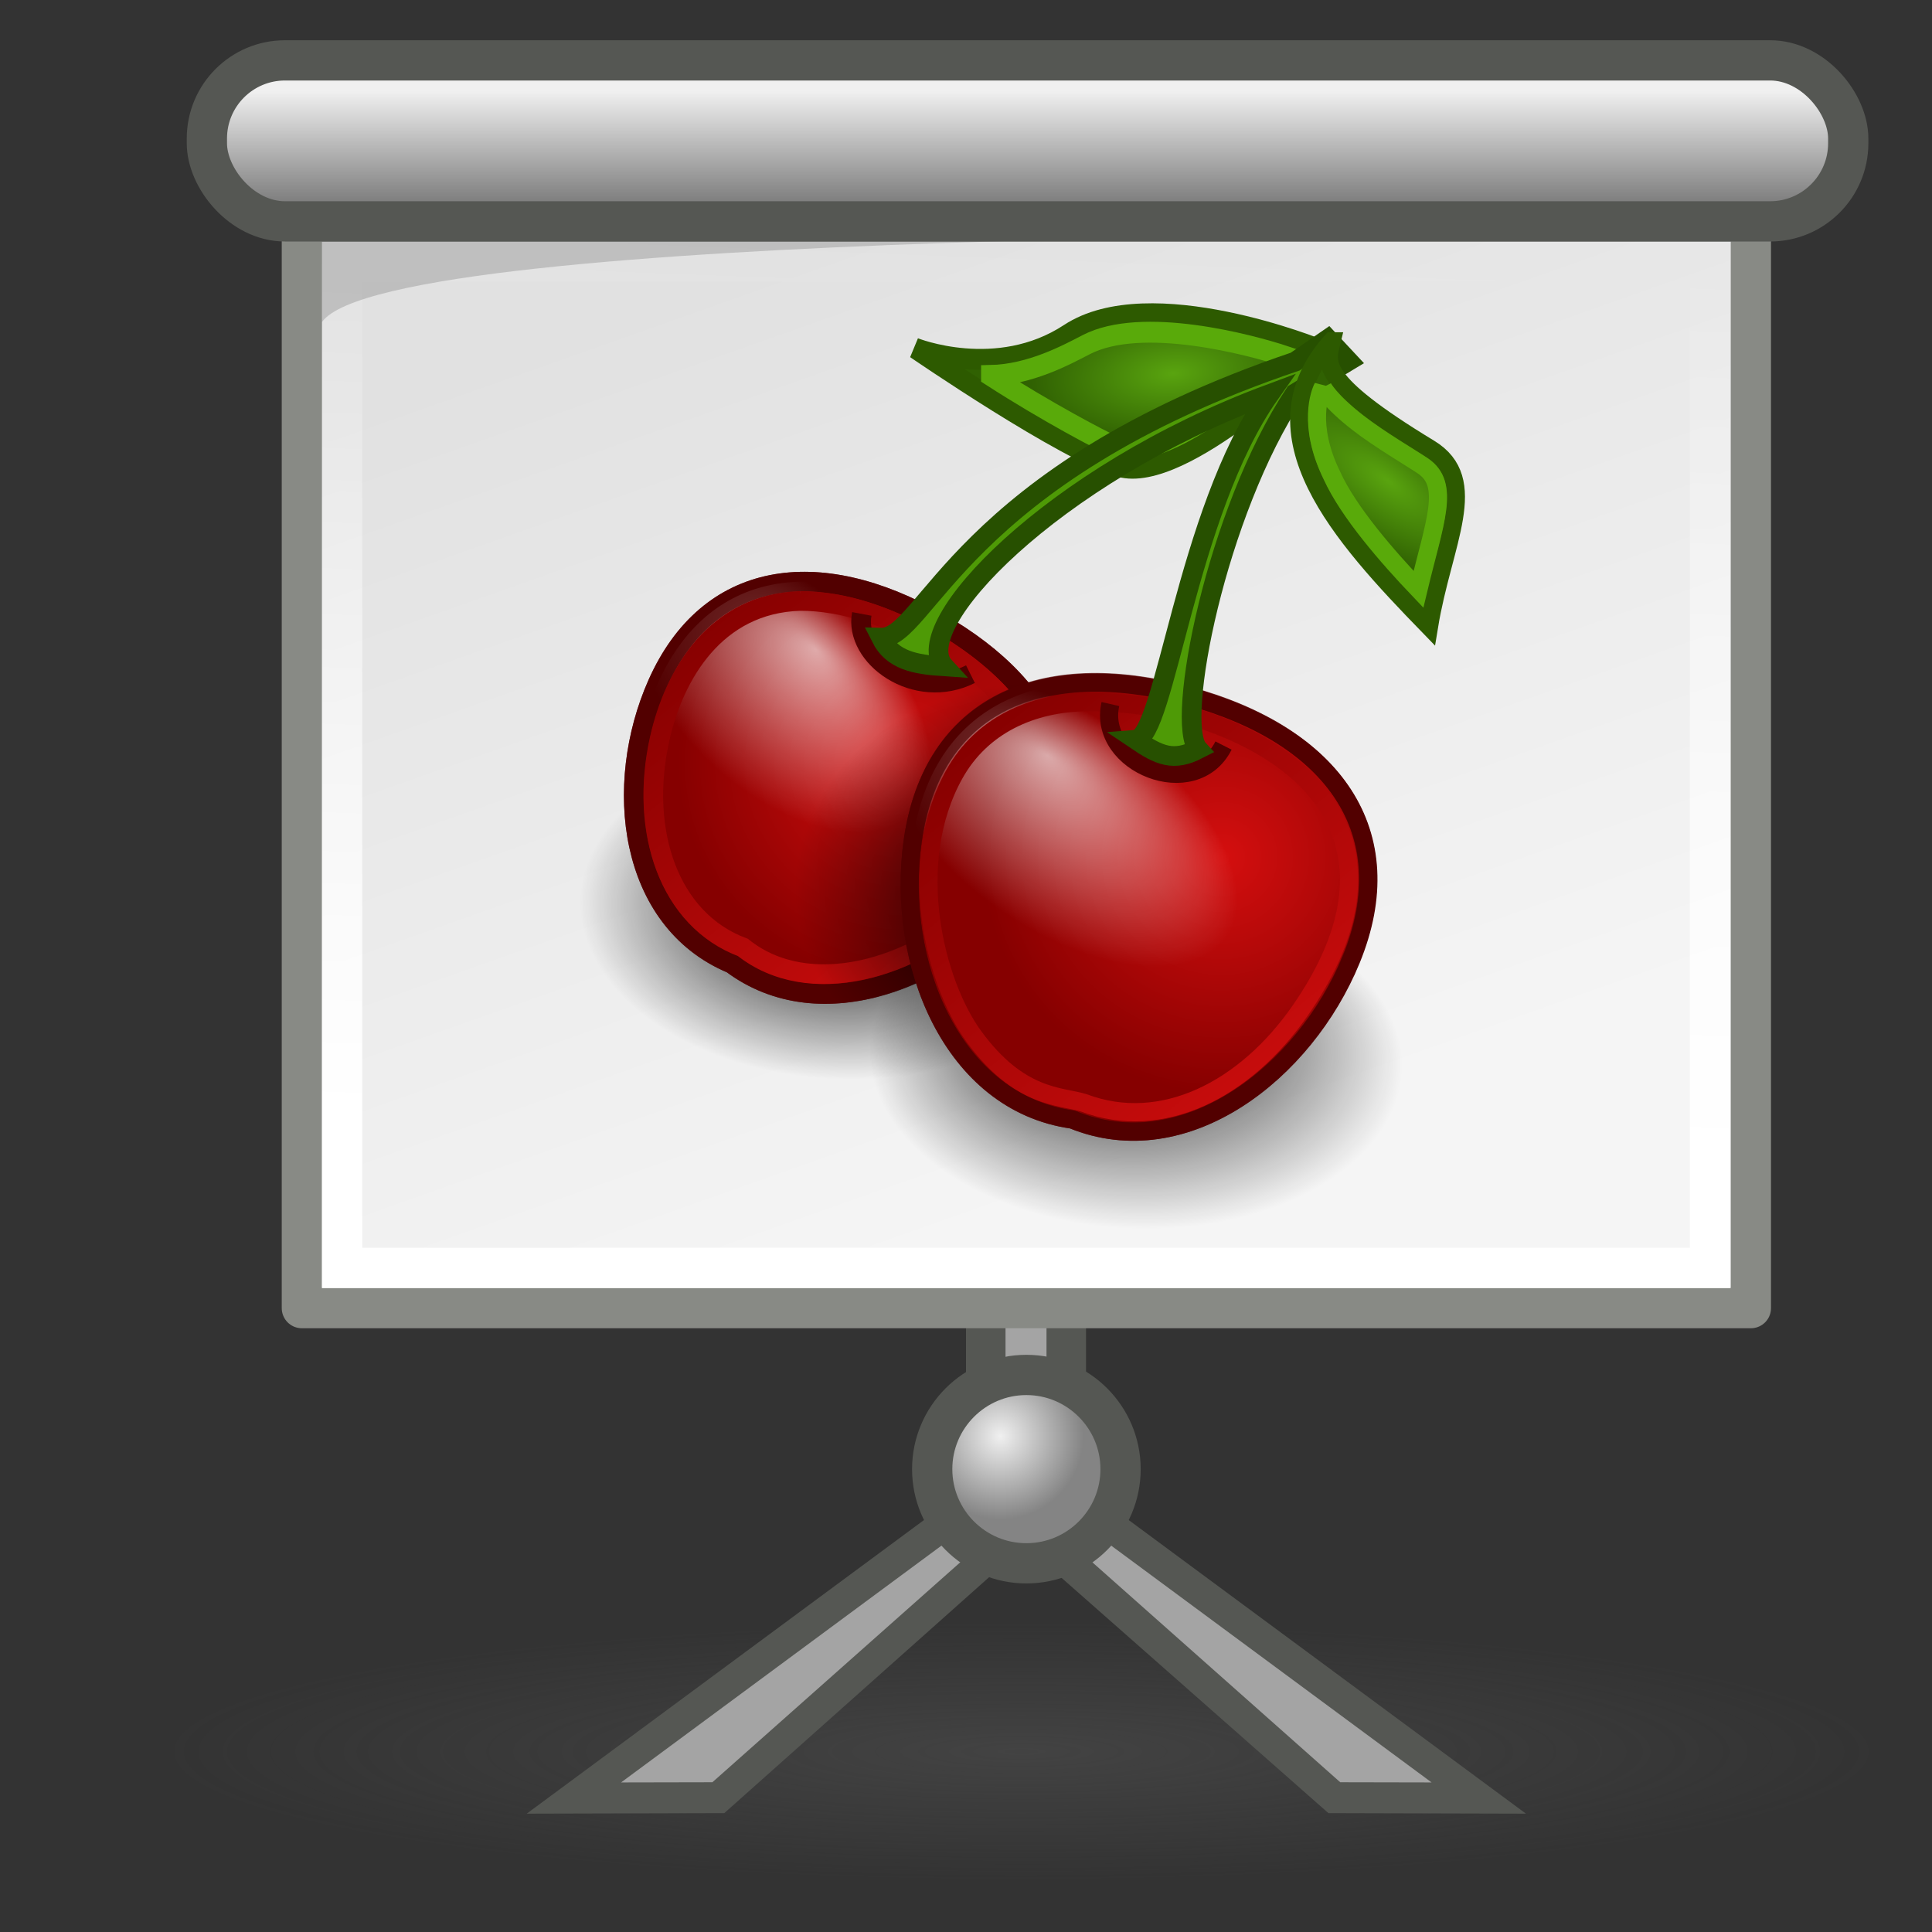 <?xml version="1.0" encoding="UTF-8" standalone="no"?>
<!-- Created with Inkscape (http://www.inkscape.org/) -->

<svg
   xmlns:dc="http://purl.org/dc/elements/1.1/"
   xmlns:cc="http://creativecommons.org/ns#"
   xmlns:rdf="http://www.w3.org/1999/02/22-rdf-syntax-ns#"
   xmlns:svg="http://www.w3.org/2000/svg"
   xmlns="http://www.w3.org/2000/svg"
   xmlns:xlink="http://www.w3.org/1999/xlink"
   xmlns:sodipodi="http://sodipodi.sourceforge.net/DTD/sodipodi-0.dtd"
   xmlns:inkscape="http://www.inkscape.org/namespaces/inkscape"
   inkscape:export-ydpi="90.000000"
   inkscape:export-xdpi="90.000000"
   inkscape:export-filename="C:\Users\Brad Landis\Desktop\hide.png"
   width="48px"
   height="48px"
   id="svg11300"
   sodipodi:version="0.32"
   inkscape:version="0.48.0 r9654"
   sodipodi:docname="hide.svg"
   version="1.1">
  <rect width="100%" height="100%" fill="#333333" stroke="none"/>
  <defs
     id="defs3"><linearGradient
   inkscape:collect="always"
   id="linearGradient10020">
  <stop
     style="stop-color:#ffffff;stop-opacity:1;"
     offset="0"
     id="stop10022" />
  <stop
     style="stop-color:#ffffff;stop-opacity:0;"
     offset="1"
     id="stop10024" />
</linearGradient>
<linearGradient
   id="linearGradient6719">
  <stop
     style="stop-color:#73d216;stop-opacity:1;"
     offset="0"
     id="stop6721" />
  <stop
     style="stop-color:#d5f7b3;stop-opacity:1;"
     offset="1"
     id="stop6723" />
</linearGradient>
<linearGradient
   id="linearGradient6711">
  <stop
     style="stop-color:#5b8ccb;stop-opacity:1;"
     offset="0"
     id="stop6713" />
  <stop
     style="stop-color:#3465a4;stop-opacity:1;"
     offset="1"
     id="stop6715" />
</linearGradient>
<linearGradient
   id="linearGradient6699">
  <stop
     style="stop-color:#ff7171;stop-opacity:1;"
     offset="0"
     id="stop6701" />
  <stop
     style="stop-color:#cc0000;stop-opacity:1;"
     offset="1"
     id="stop6703" />
</linearGradient>
<linearGradient
   inkscape:collect="always"
   id="linearGradient9214">
  <stop
     style="stop-color:#5b5b5b;stop-opacity:1;"
     offset="0"
     id="stop9216" />
  <stop
     style="stop-color:#5b5b5b;stop-opacity:0;"
     offset="1"
     id="stop9218" />
</linearGradient>
<linearGradient
   y2="11.004"
   x2="20.945"
   y1="25.473"
   x1="27.295"
   gradientUnits="userSpaceOnUse"
   id="aigrd5">
  <stop
     id="stop13012"
     style="stop-color:#f5f5f5;stop-opacity:1;"
     offset="0" />
  <stop
     id="stop13014"
     style="stop-color:#e1e1e1;stop-opacity:1;"
     offset="1" />
</linearGradient>
<linearGradient
   inkscape:collect="always"
   xlink:href="#aigrd5"
   id="linearGradient1553"
   gradientUnits="userSpaceOnUse"
   gradientTransform="matrix(1.869,0,0,1.509,-20.391,-10.017)"
   x1="27.295"
   y1="25.473"
   x2="20.945"
   y2="11.004" />
<linearGradient
   y2="10.438"
   x2="24.604"
   y1="9.343"
   x1="24.604"
   gradientUnits="userSpaceOnUse"
   id="aigrd6">
  <stop
     id="stop13035"
     style="stop-color:#F0F0F0"
     offset="0" />
  <stop
     id="stop13037"
     style="stop-color:#686868"
     offset="1" />
</linearGradient>
<radialGradient
   gradientUnits="userSpaceOnUse"
   fy="30.991"
   fx="24.774"
   r="0.59"
   cy="30.991"
   cx="24.774"
   id="aigrd7">
  <stop
     id="stop13046"
     style="stop-color:#F0F0F0"
     offset="0" />
  <stop
     id="stop13048"
     style="stop-color:#848484"
     offset="1" />
</radialGradient>
<radialGradient
   inkscape:collect="always"
   xlink:href="#aigrd7"
   id="radialGradient1537"
   gradientUnits="userSpaceOnUse"
   gradientTransform="matrix(3.503,0,0,3.503,-61.93,-72.877)"
   cx="24.774"
   cy="30.991"
   fx="24.774"
   fy="30.991"
   r="0.59" />
<radialGradient
   inkscape:collect="always"
   xlink:href="#linearGradient9214"
   id="radialGradient9220"
   cx="26.163"
   cy="44.023"
   fx="26.163"
   fy="44.023"
   r="12.198"
   gradientTransform="matrix(1,0,0,0.181,-2.871401e-15,36.047)"
   gradientUnits="userSpaceOnUse" />
<linearGradient
   inkscape:collect="always"
   xlink:href="#aigrd6"
   id="linearGradient9224"
   gradientUnits="userSpaceOnUse"
   gradientTransform="matrix(1.905,0,0,2.522,-22.821,-13.246)"
   x1="24.919"
   y1="6.148"
   x2="24.919"
   y2="7.46" />
<linearGradient
   inkscape:collect="always"
   xlink:href="#linearGradient10020"
   id="linearGradient10026"
   x1="23.38"
   y1="28.369"
   x2="24.245"
   y2="6"
   gradientUnits="userSpaceOnUse" />





		
		
		
		
		
		
		
	











<linearGradient
   id="aigrd3"
   gradientUnits="userSpaceOnUse"
   x1="21.933"
   y1="24.627"
   x2="21.933"
   y2="7.109"
   style="stroke-dasharray:none;stroke-miterlimit:4;stroke-width:1.217">
			<stop
   offset="0"
   style="stop-color:#D0D6E5;stroke-dasharray:none;stroke-miterlimit:4;stroke-width:1.217"
   id="stop16199" />





			<stop
   offset="1"
   style="stop-color:#093A80;stroke-dasharray:none;stroke-miterlimit:4;stroke-width:1.217"
   id="stop16201" />





		</linearGradient>





		
		
		
		
		
		<linearGradient
   id="aigrd2"
   gradientUnits="userSpaceOnUse"
   x1="21.877"
   y1="30.341"
   x2="21.917"
   y2="22.577"
   style="stroke-dasharray:none;stroke-miterlimit:4;stroke-width:1.217">
			<stop
   offset="0"
   style="stop-color:#5e4f07;stop-opacity:1;"
   id="stop16184" />





			<stop
   offset="1"
   style="stop-color:#348a31;stop-opacity:1;"
   id="stop16186" />





		</linearGradient>





		
		<linearGradient
   id="aigrd1"
   gradientUnits="userSpaceOnUse"
   x1="12.487"
   y1="3.732"
   x2="31.081"
   y2="36.033"
   style="stroke-dasharray:none;stroke-miterlimit:4;stroke-width:1.217">
			<stop
   offset="0"
   style="stop-color:#D2D2D2;stroke-dasharray:none;stroke-miterlimit:4;stroke-width:1.217"
   id="stop16177" />





			<stop
   offset="1"
   style="stop-color:#EDEDED;stroke-dasharray:none;stroke-miterlimit:4;stroke-width:1.217"
   id="stop16179" />





		</linearGradient>

		
		<linearGradient
   id="linearGradient2392">
  <stop
     style="stop-color:#715b26;stop-opacity:1;"
     offset="0"
     id="stop2394" />
  <stop
     style="stop-color:#312710;stop-opacity:1;"
     offset="1"
     id="stop2396" />
</linearGradient>
<linearGradient
   style="stroke-dasharray:none;stroke-miterlimit:4;stroke-width:1.217"
   y2="7.109"
   x2="21.933"
   y1="24.627"
   x1="21.933"
   gradientUnits="userSpaceOnUse"
   id="linearGradient7648">
			<stop
   id="stop7650"
   style="stop-color:#8595bc;stop-opacity:1;"
   offset="0" />





			<stop
   id="stop7652"
   style="stop-color:#041a3b;stop-opacity:1;"
   offset="1" />





		</linearGradient>
<linearGradient
   id="linearGradient2224">
  <stop
     id="stop2226"
     offset="0"
     style="stop-color:#7c7c7c;stop-opacity:1;" />
  <stop
     id="stop2228"
     offset="1"
     style="stop-color:#b8b8b8;stop-opacity:1;" />
</linearGradient>
<linearGradient
   id="linearGradient8155"
   inkscape:collect="always">
  <stop
     id="stop8157"
     offset="0"
     style="stop-color:#ffffff;stop-opacity:1;" />
  <stop
     id="stop8159"
     offset="1"
     style="stop-color:#ffffff;stop-opacity:0;" />
</linearGradient>
<linearGradient
   id="linearGradient8171">
  <stop
     id="stop8173"
     offset="0"
     style="stop-color:#bbbdba;stop-opacity:1;" />
  <stop
     id="stop8175"
     offset="1"
     style="stop-color:#70746e;stop-opacity:1;" />
</linearGradient>
<linearGradient
   inkscape:collect="always"
   xlink:href="#linearGradient7648"
   id="linearGradient3321"
   gradientUnits="userSpaceOnUse"
   gradientTransform="matrix(1.099,0,0,-0.798,-1.954,37.324)"
   x1="21.933"
   y1="24.627"
   x2="21.933"
   y2="7.109" />
<linearGradient
   inkscape:collect="always"
   xlink:href="#aigrd3"
   id="linearGradient3323"
   gradientUnits="userSpaceOnUse"
   gradientTransform="matrix(1.099,0,0,1.107,-1.954,-4.922)"
   x1="21.933"
   y1="24.627"
   x2="21.933"
   y2="7.109" />
<radialGradient
   inkscape:collect="always"
   xlink:href="#linearGradient8155"
   id="radialGradient3325"
   gradientUnits="userSpaceOnUse"
   gradientTransform="matrix(1.711,0,0,1.125,-63.428,-4.501)"
   cx="12.7"
   cy="10.405"
   fx="12.7"
   fy="10.405"
   r="19.969" />
<radialGradient
   inkscape:collect="always"
   xlink:href="#linearGradient8155"
   id="radialGradient3417"
   gradientUnits="userSpaceOnUse"
   gradientTransform="matrix(1.366,0,0,0.898,-2.091,2.485)"
   cx="12.7"
   cy="10.405"
   fx="12.7"
   fy="10.405"
   r="19.969" />
<linearGradient
   inkscape:collect="always"
   xlink:href="#linearGradient7648"
   id="linearGradient3436"
   gradientUnits="userSpaceOnUse"
   gradientTransform="matrix(1.099,0,0,-0.798,-1.954,37.324)"
   x1="21.933"
   y1="24.627"
   x2="21.933"
   y2="7.109" />
<linearGradient
   inkscape:collect="always"
   xlink:href="#aigrd3"
   id="linearGradient3438"
   gradientUnits="userSpaceOnUse"
   gradientTransform="matrix(1.099,0,0,1.107,-1.954,-4.922)"
   x1="21.933"
   y1="24.627"
   x2="21.933"
   y2="7.109" />
<linearGradient
   inkscape:collect="always"
   xlink:href="#aigrd3"
   id="linearGradient3454"
   gradientUnits="userSpaceOnUse"
   gradientTransform="matrix(0.925,0,0,0.928,4.849,0.501)"
   x1="21.933"
   y1="24.627"
   x2="21.933"
   y2="7.109" />
<linearGradient
   inkscape:collect="always"
   xlink:href="#linearGradient7648"
   id="linearGradient3457"
   gradientUnits="userSpaceOnUse"
   gradientTransform="matrix(0.925,0,0,-0.669,4.849,35.913)"
   x1="21.933"
   y1="24.627"
   x2="21.933"
   y2="7.109" />
<radialGradient
   gradientTransform="matrix(-0.799,0.077,-0.032,-0.333,53.947,1.611)"
   gradientUnits="userSpaceOnUse"
   xlink:href="#G1"
   id="R9"
   fy="-3.597"
   fx="29.496"
   r="9.75"
   cy="-3.597"
   cx="29.496" />
<radialGradient
   gradientTransform="matrix(1.025,0.008,-0.009,0.99,1.275,-3.434)"
   gradientUnits="userSpaceOnUse"
   xlink:href="#G4"
   id="R8"
   fy="27.468"
   fx="16.357"
   r="11.057"
   cy="27.468"
   cx="16.357" />
<radialGradient
   gradientTransform="matrix(0.606,0.551,-0.313,0.35,13.582,6.089)"
   gradientUnits="userSpaceOnUse"
   xlink:href="#G2"
   id="R7"
   fy="19.022"
   fx="9.623"
   r="11.057"
   cy="24.748"
   cx="9.796" />
<linearGradient
   gradientTransform="matrix(0.946,0.041,-0.042,0.949,3.271,-2.809)"
   gradientUnits="userSpaceOnUse"
   xlink:href="#G4"
   id="G7"
   y2="18.548"
   x2="7.213"
   y1="38.802"
   x1="25.128" />
<radialGradient
   gradientTransform="matrix(1.095,0.005,-0.005,0.943,-0.772,-1.48)"
   gradientUnits="userSpaceOnUse"
   xlink:href="#G3"
   id="R6"
   fy="33.479"
   fx="23.261"
   r="11.057"
   cy="33.479"
   cx="23.261" />
<radialGradient
   gradientTransform="matrix(1.081,0.047,-0.031,0.702,0.423,-14.35)"
   gradientUnits="userSpaceOnUse"
   xlink:href="#G5"
   id="R5"
   fy="63.965"
   fx="15.116"
   r="12.289"
   cy="63.965"
   cx="15.116" />
<radialGradient
   gradientTransform="matrix(1.101,0.048,-0.031,0.702,15.085,-6.769)"
   gradientUnits="userSpaceOnUse"
   xlink:href="#G5"
   id="R4"
   fy="60.044"
   fx="13.292"
   r="12.289"
   cy="63.965"
   cx="15.116" />
<radialGradient
   gradientTransform="matrix(0.365,-0.561,1.442,0.939,10.519,23.383)"
   gradientUnits="userSpaceOnUse"
   xlink:href="#G1"
   id="R3"
   fy="11.681"
   fx="41.772"
   r="4.918"
   cy="11.365"
   cx="41.247" />
<linearGradient
   gradientUnits="userSpaceOnUse"
   xlink:href="#G4"
   id="G6"
   y2="23.323"
   x2="22.734"
   y1="46.026"
   x1="42.551" />
<radialGradient
   gradientTransform="matrix(0.789,0.493,-0.26,0.416,13.249,5.189)"
   gradientUnits="userSpaceOnUse"
   xlink:href="#G2"
   id="R2"
   fy="25.064"
   fx="22.506"
   r="12.011"
   cy="30.31"
   cx="25.346" />
<radialGradient
   gradientTransform="matrix(1.097,-0.06,0.06,1.072,-4.799,-0.44)"
   gradientUnits="userSpaceOnUse"
   xlink:href="#G4"
   id="R1"
   fy="32.026"
   fx="33.921"
   r="12.011"
   cy="32.026"
   cx="33.921" />
<linearGradient
   id="G5">
  <stop
     offset="0"
     style="stop-color:#000;stop-opacity:1"
     id="s9" />
  <stop
     offset="1"
     style="stop-color:#000;stop-opacity:0"
     id="s10" />
</linearGradient>
<linearGradient
   id="G4">
  <stop
     offset="0"
     style="stop-color:#d50f0f;stop-opacity:1"
     id="s7" />
  <stop
     offset="1"
     style="stop-color:#860000;stop-opacity:1"
     id="s8" />
</linearGradient>
<linearGradient
   id="G3">
  <stop
     offset="0"
     style="stop-color:#000;stop-opacity:1"
     id="s5" />
  <stop
     offset="1"
     style="stop-color:#000;stop-opacity:0"
     id="s6" />
</linearGradient>
<linearGradient
   id="G2">
  <stop
     offset="0"
     style="stop-color:#fff;stop-opacity:1"
     id="s3" />
  <stop
     offset="1"
     style="stop-color:#fff;stop-opacity:0"
     id="s4" />
</linearGradient>
<linearGradient
   id="G1">
  <stop
     offset="0"
     style="stop-color:#59a40f;stop-opacity:1"
     id="s1" />
  <stop
     offset="1"
     style="stop-color:#306102;stop-opacity:1"
     id="s2" />
</linearGradient>
</defs>
  <sodipodi:namedview
     stroke="#ef2929"
     fill="#eeeeec"
     id="base"
     pagecolor="#ffffff"
     bordercolor="#666666"
     borderopacity="0.255"
     inkscape:pageopacity="0.0"
     inkscape:pageshadow="2"
     inkscape:zoom="8.1759222"
     inkscape:cx="20.999557"
     inkscape:cy="26.803237"
     inkscape:current-layer="layer1"
     showgrid="false"
     inkscape:grid-bbox="true"
     inkscape:document-units="px"
     inkscape:showpageshadow="false"
     inkscape:window-width="911"
     inkscape:window-height="727"
     inkscape:window-x="1688"
     inkscape:window-y="160"
     inkscape:window-maximized="0" />
  <g
     id="layer1"
     inkscape:label="Layer 1"
     inkscape:groupmode="layer">
    <path
       inkscape:r_cy="true"
       inkscape:r_cx="true"
       id="path10010"
       d="M 26.482,37.622 L 24.5,37.622 L 24.5,6 L 26.482,6 L 26.482,37.62 L 26.482,37.622 z "
       style="fill:#a4a4a4;fill-rule:nonzero;stroke:#555753;stroke-miterlimit:4;stroke-opacity:1" />
    <path
       style="fill:#a4a4a4;fill-rule:nonzero;stroke:none;stroke-miterlimit:4"
       d="M 26,37.622 L 24.982,37.622 L 24.982,6 L 26,6 L 26,37.62 L 26,37.622 z "
       id="path13009"
       inkscape:r_cx="true"
       inkscape:r_cy="true" />
    <path
       style="fill:url(#linearGradient1553);fill-rule:nonzero;stroke:#888a85;stroke-linejoin:round;stroke-miterlimit:4;stroke-opacity:1"
       d="M 43.5,32.5 L 7.5,32.5 L 7.5,5.5 L 43.5,5.5 L 43.5,32.5 L 43.5,32.5 z "
       id="path13016"
       inkscape:r_cx="true"
       inkscape:r_cy="true" />
    <path
       sodipodi:type="arc"
       style="opacity:0.39;color:#000000;fill:url(#radialGradient9220);fill-opacity:1;fill-rule:nonzero;stroke:none;stroke-width:0.5;stroke-linecap:round;stroke-linejoin:miter;marker:none;marker-start:none;marker-mid:none;marker-end:none;stroke-miterlimit:4;stroke-dasharray:none;stroke-dashoffset:0;stroke-opacity:1;visibility:visible;display:inline;overflow:visible"
       id="path8339"
       sodipodi:cx="26.162951"
       sodipodi:cy="44.022526"
       sodipodi:rx="12.197592"
       sodipodi:ry="2.2097087"
       d="M 38.361 44.023 A 12.198 2.21 0 1 1  13.965,44.023 A 12.198 2.21 0 1 1  38.361 44.023 z"
       inkscape:r_cx="true"
       inkscape:r_cy="true"
       transform="matrix(1.749,0,0,1.453,-20.383,-20.437)" />
    <g
       transform="matrix(1.539,0,0,1.539,-12.899,-11.057)"
       style="fill:#a4a4a4;fill-rule:nonzero;stroke:#555753;stroke-miterlimit:4;stroke-opacity:1"
       id="g13020"
       inkscape:r_cx="true"
       inkscape:r_cy="true">
      <path
         d="M 31.492,35.959 L 25.217,31.321 L 25.151,31.666 L 30.016,35.955 L 31.492,35.959 z "
         id="path13022"
         inkscape:r_cx="true"
         inkscape:r_cy="true"
         style="stroke:#555753;stroke-opacity:1"
         sodipodi:nodetypes="ccccc" />
      <path
         d="M 18.408,35.959 L 24.683,31.321 L 24.633,31.723 L 19.883,35.955 L 18.408,35.959 z "
         id="path13024"
         inkscape:r_cx="true"
         inkscape:r_cy="true"
         style="stroke:#555753;stroke-opacity:1"
         sodipodi:nodetypes="ccccc" />
    </g>
    <path
       inkscape:r_cy="true"
       inkscape:r_cx="true"
       id="path10018"
       d="M 42.484,31.5 L 8.5,31.5 L 8.5,6.5 L 42.484,6.5 L 42.484,31.5 L 42.484,31.5 z "
       style="fill:none;fill-rule:nonzero;stroke:url(#linearGradient10026);stroke-linejoin:miter;stroke-miterlimit:4;stroke-opacity:1" />
    <path
       style="opacity:0.16;fill:#000000;fill-rule:nonzero;stroke:none;stroke-miterlimit:4"
       d="M 37.646,5.838 L 8,5.838 L 8,8 C 9.671,5.651 37.646,5.838 37.646,5.838 z "
       id="path13041"
       inkscape:r_cx="true"
       inkscape:r_cy="true" />
    <rect
       style="opacity:1;color:#000000;fill:url(#linearGradient9224);fill-opacity:1;fill-rule:nonzero;stroke:#555753;stroke-width:1;stroke-linecap:butt;stroke-linejoin:miter;marker:none;marker-start:none;marker-mid:none;marker-end:none;stroke-miterlimit:4;stroke-dasharray:none;stroke-dashoffset:0;stroke-opacity:1;visibility:visible;display:inline;overflow:visible"
       id="rect9222"
       width="40.779"
       height="4"
       x="5.14"
       y="1.5"
       inkscape:r_cx="true"
       inkscape:r_cy="true"
       rx="1.941"
       ry="1.941" />
    <g
       inkscape:r_cy="true"
       inkscape:r_cx="true"
       id="g10004"
       style="fill:#a4a4a4;fill-rule:nonzero;stroke:none;stroke-miterlimit:4"
       transform="matrix(1.539,0,0,1.539,-12.899,-11.057)">
      <path
         inkscape:r_cy="true"
         inkscape:r_cx="true"
         id="path10006"
         d="M 30.015,35.956 L 31.492,35.959 L 25.217,31.321 L 24.778,31.307 L 30.016,35.955 L 30.015,35.956 z " />
      <path
         inkscape:r_cy="true"
         inkscape:r_cx="true"
         id="path10008"
         d="M 19.884,35.956 L 18.408,35.959 L 24.683,31.321 L 25.121,31.307 L 19.883,35.955 L 19.884,35.956 z " />
    </g>
    <path
       style="fill:url(#radialGradient1537);fill-rule:nonzero;stroke:#555753;stroke-miterlimit:4;stroke-opacity:1"
       d="M 27.84,36.5 C 27.84,37.792 26.792,38.84 25.5,38.84 C 24.208,38.84 23.16,37.792 23.16,36.5 C 23.16,35.211 24.208,34.16 25.5,34.16 C 26.792,34.16 27.84,35.211 27.84,36.5 z "
       id="path13050"
       inkscape:r_cx="true"
       inkscape:r_cy="true" />
    <g
       id="g4312"
       transform="matrix(0.489,0,0,0.489,13.68,7.304)">
      <path
         style="fill:url(#R5)"
         id="path4259"
         d="M 28.071,31.834 C 27.863,36.599 21.746,40.205 14.409,39.887 7.072,39.569 1.295,35.448 1.506,30.683 1.713,25.918 7.83,22.313 15.167,22.63 c 7.337,0.318 13.114,4.439 12.903,9.203 l 0,0 z"
         inkscape:connector-curvature="0" />
      <path
         style="fill:url(#R4)"
         id="path4261"
         d="m 43.296,39.44 c -0.208,4.765 -6.438,8.366 -13.914,8.042 -7.476,-0.324 -13.367,-4.45 -13.156,-9.214 0.208,-4.765 6.438,-8.366 13.914,-8.042 7.476,0.324 13.367,4.45 13.156,9.214 l 0,0 z"
         inkscape:connector-curvature="0" />
      <g
         id="cherry1">
        <path
           style="fill:url(#R8);stroke:#520000"
           id="p1"
           d="M 23.836,30.313 C 20.327,34.745 13.75,37.427 9.205,34.027 3.935,31.824 3.15,24.941 5.432,19.808 c 2.564,-5.765 8.135,-6.618 14.269,-3.116 6.134,3.502 8.076,8.644 4.134,13.622 z"
           inkscape:connector-curvature="0" />
        <path
           style="opacity:0.66;fill:url(#R7);stroke:#520000"
           id="p2"
           d="M 23.836,30.313 C 20.327,34.745 13.75,37.427 9.205,34.027 3.935,31.824 3.15,24.941 5.432,19.808 c 2.564,-5.765 8.135,-6.618 14.269,-3.116 6.134,3.502 8.076,8.644 4.134,13.622 z"
           inkscape:connector-curvature="0" />
        <path
           style="fill:none;stroke:url(#G7)"
           id="p3"
           d="m 12.678,15.596 c -4.295,0.128 -6.403,3.738 -7.133,6.982 -1.058,4.704 0.464,9.229 4.227,10.623 3.364,2.686 8.691,1.057 11.903,-2.018 3.106,-2.974 4.225,-6.053 2.265,-9.345 -1.655,-2.908 -6.896,-6.262 -11.263,-6.242 z"
           inkscape:connector-curvature="0" />
        <path
           style="fill:none;stroke:#520000"
           id="p4"
           d="m 15.81,16.255 c -0.41,2.183 2.73,4.456 5.521,3.061"
           inkscape:connector-curvature="0" />
        <path
           style="fill:url(#R6)"
           id="path4268"
           d="M 24.555,30.152 C 20.331,35.792 13.423,37.799 8.877,34.4 3.608,32.196 3.15,24.941 5.432,19.808 c 2.564,-5.765 8.373,-7.016 14.53,-3.556 6.464,3.625 8.163,9.155 4.592,13.899 z"
           inkscape:connector-curvature="0" />
      </g>
      <g
         id="cherry2"
         transform="matrix(0.92,0.04,-0.041,0.927,3.801,-2.293)">
        <path
           style="fill:url(#R1);stroke:#520000"
           id="p5"
           d="m 41.738,37.156 c -2.28,6.289 -8.636,11.671 -14.976,9.411 -6.706,-0.642 -10.134,-8.201 -9.485,-14.852 0.729,-7.471 6.64,-10.416 14.793,-8.602 8.154,1.814 12.229,6.98 9.668,14.043 z"
           inkscape:connector-curvature="0" />
        <path
           style="opacity:0.66;fill:url(#R2);stroke:#520000"
           id="p6"
           d="m 41.711,37.145 c -2.277,6.296 -8.627,11.684 -14.96,9.422 -6.699,-0.643 -10.123,-8.21 -9.475,-14.868 0.728,-7.479 6.632,-10.428 14.778,-8.612 8.145,1.816 12.216,6.987 9.658,14.059 z"
           inkscape:connector-curvature="0" />
        <path
           style="fill:none;stroke:url(#G6)"
           id="p7"
           d="m 26.576,23.697 c -3.072,0.156 -5.788,1.526 -7.162,4.253 -2.537,5.036 -0.535,11.521 1.706,14.299 2.677,3.324 4.934,3.044 6.227,3.378 4.357,1.421 8.868,-1.071 11.728,-5.605 4.783,-7.584 1.767,-12.682 -4.479,-15.088 -2.496,-0.962 -5.267,-1.376 -8.02,-1.237 z"
           inkscape:connector-curvature="0" />
        <path
           style="fill:none;stroke:#520000"
           id="p8"
           d="m 27.841,23.747 c -0.601,3.336 4.888,5.213 6.336,2.001"
           inkscape:connector-curvature="0" />
      </g>
      <g
         id="leaf1"
         transform="matrix(0.92,0.04,-0.047,1.061,3.813,-2.573)">
        <path
           style="fill:url(#R9);stroke:#2d5a00"
           id="p9"
           d="m 24.613,3.422 c 4.38,-2.747 13.961,0.236 13.961,0.236 0,0 -7.194,6.715 -10.797,5.984 -3.084,-0.631 -11.581,-5.234 -11.581,-5.234 0,0 4.59,1.404 8.417,-0.986 z"
           inkscape:connector-curvature="0" />
        <path
           style="fill:none;stroke:#59aa0a;stroke-miterlimit:9"
           id="p10"
           d="m 20.414,5.558 c 3.253,1.651 6.39,2.919 6.971,3.112 2.692,0.892 7.756,-3.333 9.323,-4.625 C 34.642,3.533 28.626,2.394 25.633,3.885 24.583,4.408 22.613,5.437 20.414,5.558 z"
           inkscape:connector-curvature="0" />
      </g>
      <path
         style="fill:#4e9a06;stroke:#275000"
         id="stem"
         d="m 39.493,2.287 c 0,0 -1.664,1.149 -1.664,1.149 C 20.797,9.195 19.073,17.52 16.789,17.462 c 0.574,1.14 1.701,1.363 3.205,1.461 -1.851,-2.009 5.445,-9.717 16.533,-13.839 -4.263,6.055 -5.303,17.437 -6.801,17.559 1.201,0.812 1.917,1.134 3.176,0.486 -1.201,-1.319 0.916,-12.051 4.911,-18.075 0,0 2.725,-1.648 2.725,-1.648 L 39.493,2.287 z"
         inkscape:connector-curvature="0" />
      <g
         id="leaf2"
         transform="matrix(0.92,0.04,-0.041,0.928,3.803,-2.339)">
        <path
           style="fill:url(#R3);stroke:#2d5a00"
           id="p11"
           d="m 39.151,3.429 c -0.232,1.173 -0.738,2.147 5.652,5.622 2.957,1.608 0.964,5.096 0.41,9.718 C 40.135,14.021 34.804,8.699 39.151,3.429 z"
           inkscape:connector-curvature="0" />
        <path
           style="fill:none;stroke:#59aa0a"
           id="p12"
           d="m 38.776,5.961 c -0.125,0.25 -0.788,2.06 0.715,4.79 0.988,1.946 3.284,4.337 5.05,6.019 0.726,-3.731 1.518,-5.79 -0.051,-6.75 C 43.823,9.612 42.05,8.69 40.815,7.823 39.165,6.664 38.776,5.961 38.776,5.961 z"
           inkscape:connector-curvature="0" />
      </g>
    </g>
  </g>
</svg>
